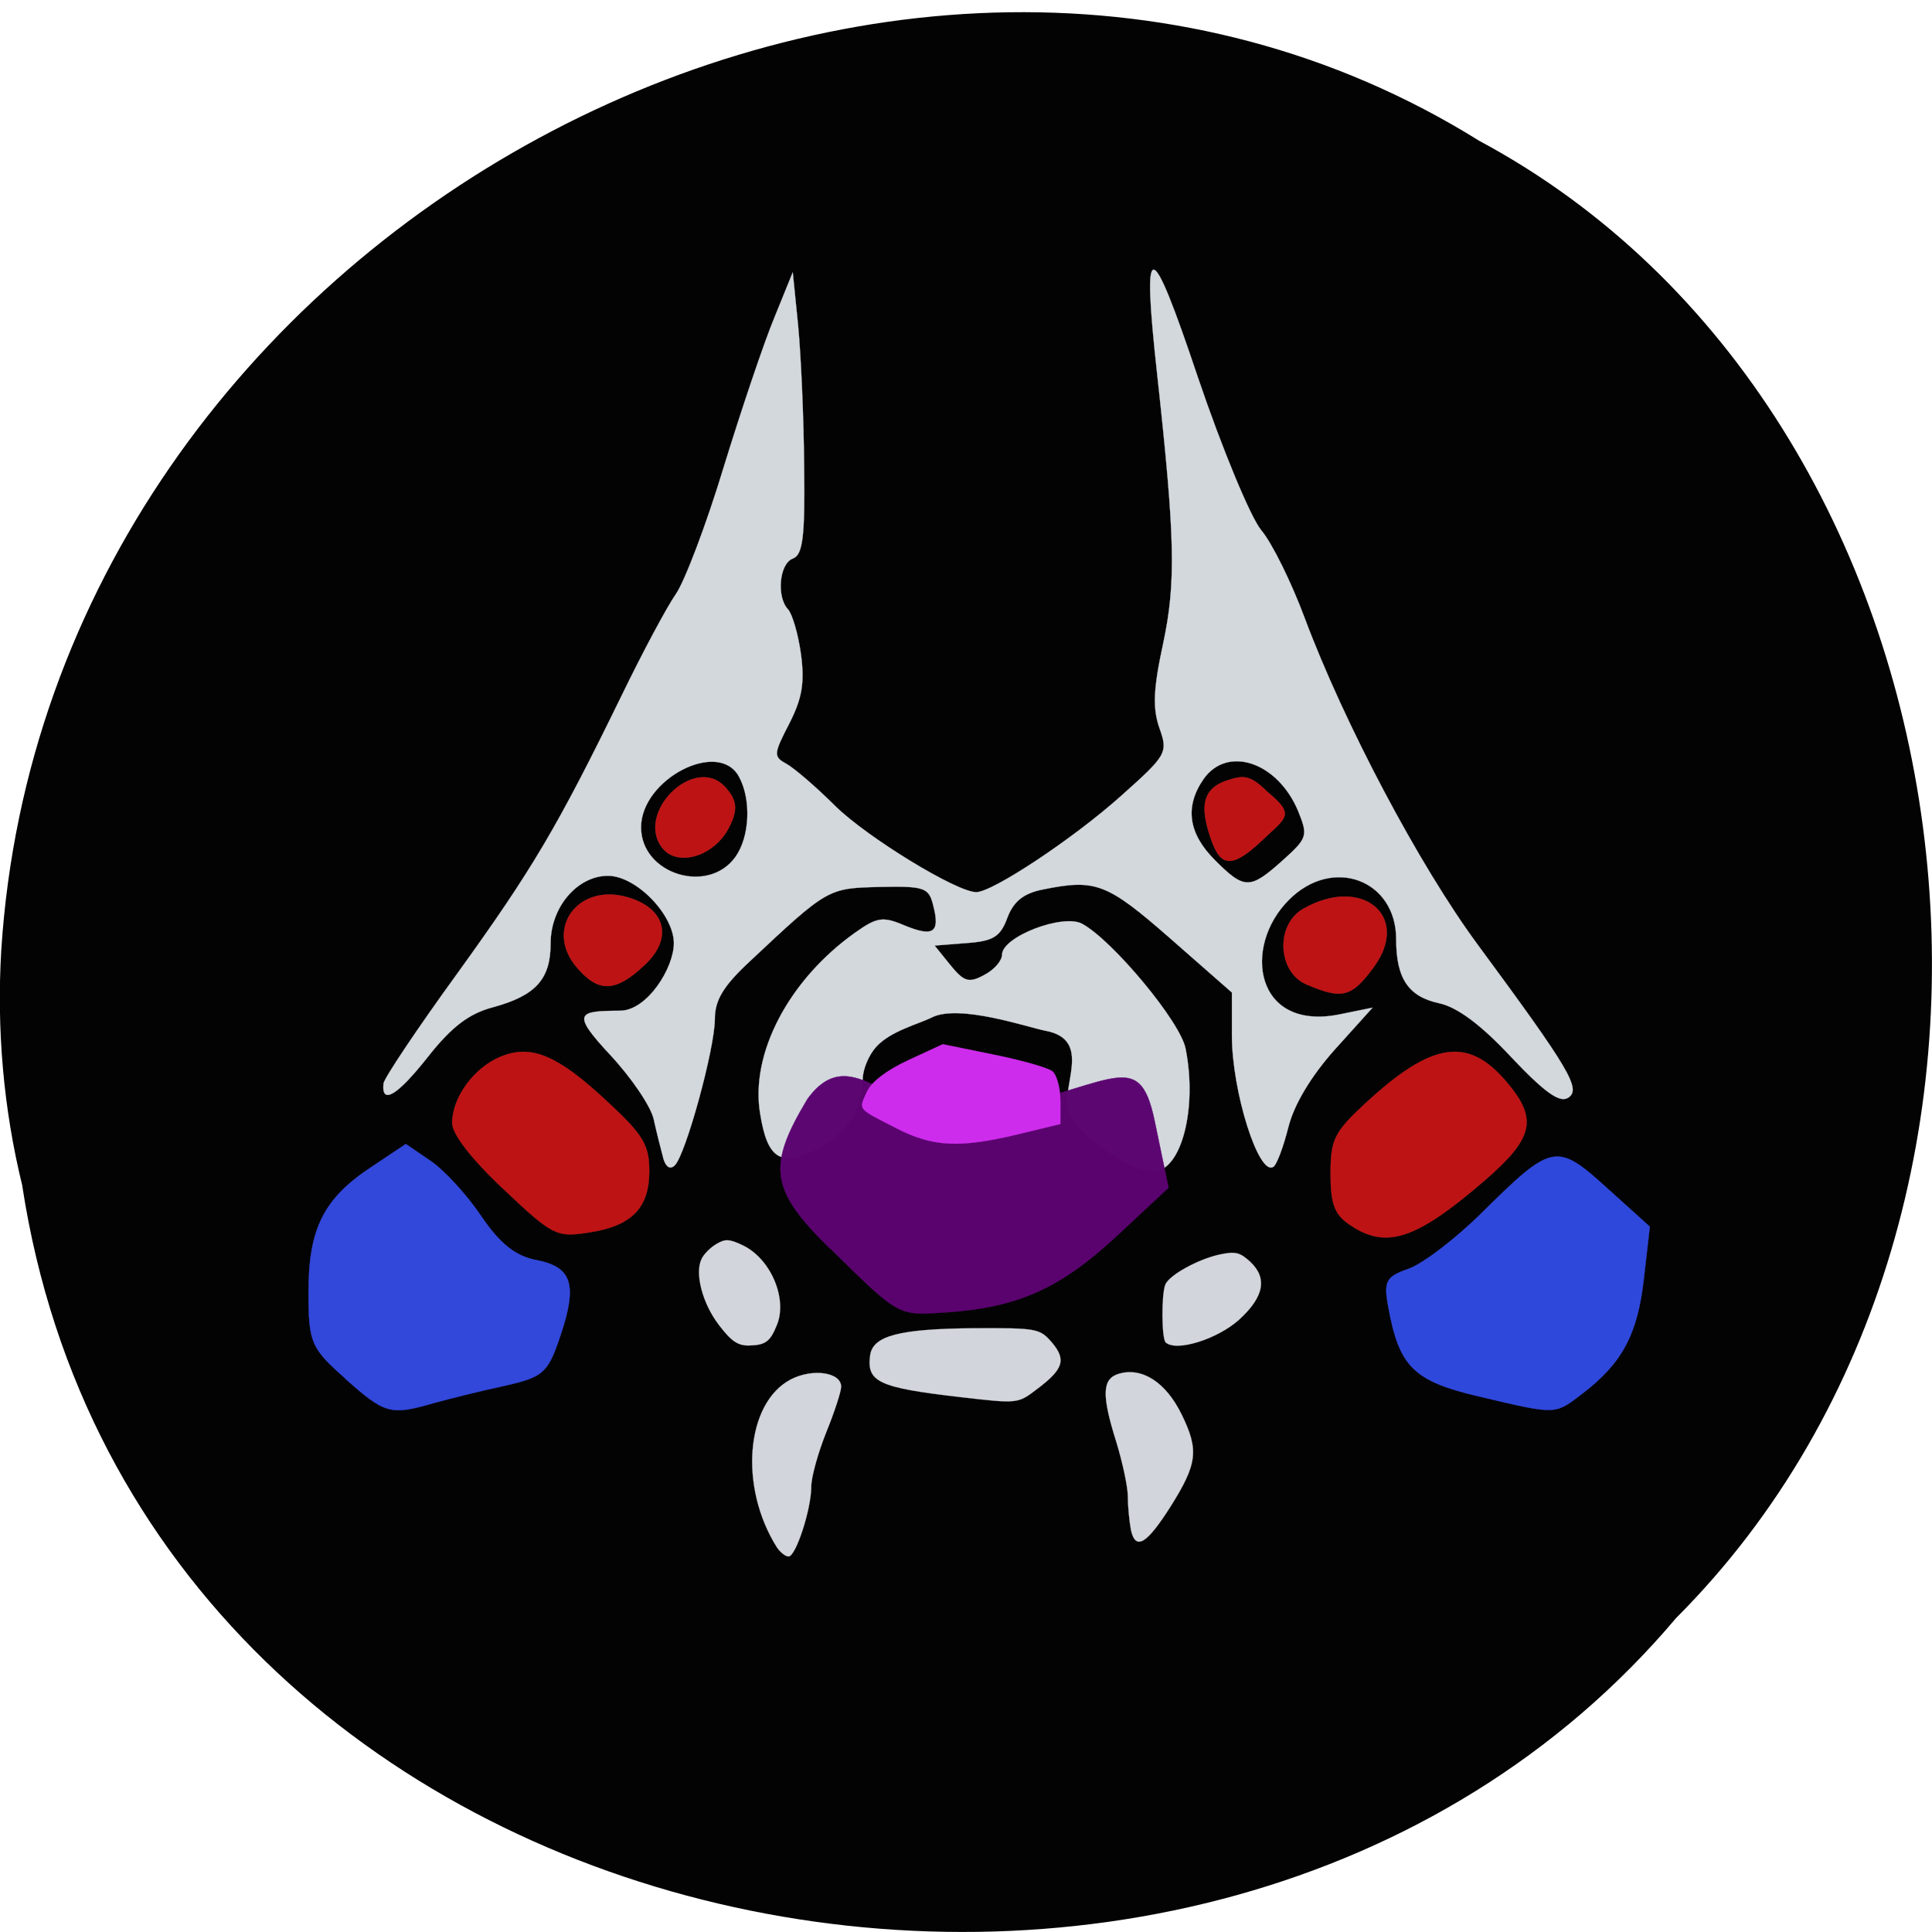 <svg xmlns="http://www.w3.org/2000/svg" xmlns:xlink="http://www.w3.org/1999/xlink" viewBox="0 0 24 24"><defs><g id="3" clip-path="url(#2)"><path d="m 89.49 174.37 c -0.292 -1.083 -0.875 -3.375 -1.25 -5.083 c -0.375 -1.708 -2.958 -5.5 -5.75 -8.5 c -5.25 -5.625 -4.208 -5.792 1.333 -5.833 c 3.583 -0.042 7.083 -5.667 7.083 -8.917 c 0 -3.792 -5 -8.917 -8.708 -8.917 c -4.04 0 -7.583 4.125 -7.583 8.917 c 0 4.75 -1.958 6.917 -7.625 8.458 c -3.167 0.833 -5.458 2.583 -8.583 6.542 c -4.04 5.125 -6.167 6.417 -5.875 3.542 c 0.083 -0.708 4.458 -7.25 9.75 -14.542 c 9.917 -13.75 13.208 -19.292 21.75 -36.792 c 2.75 -5.667 5.958 -11.667 7.125 -13.333 c 1.167 -1.667 4.04 -9.208 6.333 -16.792 c 2.333 -7.583 5.333 -16.5 6.708 -19.792 l 2.417 -5.958 l 0.708 7.04 c 0.375 3.917 0.75 12.25 0.792 18.625 c 0.125 9.333 -0.167 11.667 -1.5 12.167 c -1.792 0.667 -2.167 5.083 -0.625 6.708 c 0.542 0.583 1.333 3.208 1.708 5.917 c 0.5 3.75 0.167 5.833 -1.542 9.167 c -2.083 4.04 -2.125 4.375 -0.375 5.333 c 1.042 0.583 3.958 3.083 6.458 5.583 c 4.25 4.167 16.04 11.375 18.625 11.375 c 2.167 0 12.833 -7.083 19.08 -12.667 c 6.125 -5.458 6.292 -5.75 5.125 -9.04 c -0.917 -2.625 -0.792 -5.208 0.5 -11.167 c 1.708 -8.04 1.583 -13.917 -0.792 -35.542 c -2.042 -18.542 -0.958 -18.5 5.375 0.375 c 3.208 9.458 6.958 18.5 8.375 20.21 c 1.417 1.667 4 6.917 5.75 11.625 c 5.208 13.917 15.12 32.667 22.875 43.17 c 12.167 16.5 13.708 19.08 11.917 20.21 c -1.125 0.708 -3.125 -0.75 -7.542 -5.417 c -3.958 -4.25 -7.125 -6.583 -9.5 -7.083 c -4.04 -0.875 -5.667 -3.25 -5.667 -8.458 c 0 -7.875 -8.417 -11 -14.167 -5.208 c -6.208 6.167 -4.542 17.458 6.75 15.13 l 4.292 -0.875 l -4.958 5.5 c -3.167 3.542 -5.417 7.292 -6.167 10.292 c -0.667 2.625 -1.542 5 -2 5.25 c -1.917 1.208 -5.458 -9.958 -5.458 -17.375 v -5.667 l -8.167 -7.167 c -8.333 -7.292 -9.833 -7.875 -16.792 -6.458 c -2.542 0.5 -3.875 1.542 -4.708 3.708 c -0.917 2.542 -1.875 3.125 -5.375 3.375 l -4.25 0.333 l 2.083 2.583 c 1.792 2.208 2.458 2.417 4.5 1.292 c 1.292 -0.667 2.333 -1.875 2.333 -2.667 c 0 -2.375 8.04 -5.458 10.583 -4.083 c 4 2.167 13 12.958 13.667 16.5 c 1.583 7.917 -0.583 16.208 -4.25 16.208 c -3.167 0 -10.208 -4.917 -11.208 -7.833 c -1.125 -3.25 3.292 -9.583 -3.083 -10.75 c -2.208 -0.417 -11.375 -3.583 -15 -1.75 c -1.75 0.875 -5.458 1.792 -7.333 3.875 c -1 1.083 -1.792 3 -1.792 4.292 c 0 4.04 -2.292 7.458 -6.208 9.333 c -4.667 2.25 -6.375 1.167 -7.333 -4.708 c -1.375 -7.958 3.75 -17.75 12.542 -24 c 2.875 -2.042 3.667 -2.167 6.5 -0.958 c 3.833 1.583 4.75 0.958 3.833 -2.583 c -0.583 -2.417 -1.125 -2.625 -7.083 -2.5 c -6.833 0.167 -6.833 0.125 -17.17 9.833 c -3.5 3.25 -4.625 5.125 -4.625 7.625 c 0 3.875 -3.833 17.875 -5.292 19.333 c -0.625 0.625 -1.208 0.208 -1.542 -1 m 9.583 -39.792 c 1.875 -2.667 2.083 -7.542 0.458 -10.542 c -2.667 -5.04 -12.958 0.292 -12.958 6.667 c 0 6.208 8.917 8.958 12.5 3.875 m 72.29 0.5 c 3.292 -2.958 3.375 -3.25 2.042 -6.542 c -2.708 -6.458 -9.333 -8.708 -12.5 -4.208 c -2.5 3.625 -2.042 7.167 1.5 10.708 c 3.917 3.917 4.625 3.917 8.958 0.042" transform="matrix(0.094 0 0 0.094 -0.174 -2.01)" fill="#d6dbe0" stroke="#d6dbe0" stroke-width="0.029"/></g><g id="6" clip-path="url(#5)"><path d="m 22.813 221.52 c -6.326 -5.57 -6.728 -6.604 -6.728 -15.85 c 0 -11.486 2.76 -17.06 11.501 -22.799 l 6.268 -4.192 l 4.543 3.101 c 2.53 1.723 6.671 6.26 9.258 10.11 c 3.335 4.939 6.268 7.293 10.01 7.982 c 6.556 1.263 7.591 4.422 4.428 13.84 c -2.3 6.834 -3.105 7.523 -10.178 9.131 c -4.255 0.919 -10.06 2.355 -12.939 3.159 c -7.936 2.297 -8.913 2.01 -16.216 -4.479" transform="matrix(0.068 0 0 0.068 2.739 2.061)" fill="#3349de" stroke="#3349de" stroke-width="0.049"/></g><g id="9" clip-path="url(#8)"><path d="m 229.89 224.8 c -11.961 -2.814 -14.549 -5.398 -16.561 -16.367 c -0.863 -4.709 -0.403 -5.513 3.68 -6.949 c 2.53 -0.861 8.511 -5.398 13.284 -10.11 c 12.996 -12.864 13.744 -13.04 23 -4.652 l 7.821 7.06 l -1.093 9.533 c -1.15 10.165 -3.968 15.391 -11.156 20.904 c -5.175 3.963 -4.658 3.963 -18.977 0.574" transform="matrix(0.068 0 0 0.068 2.739 2.061)" fill="#3049df" stroke="#3049df" stroke-width="0.047"/></g><g id="C" clip-path="url(#B)"><path d="m 68.4 178.54 c -4.292 -4.04 -6.792 -7.292 -6.792 -8.75 c 0 -3.375 2.875 -7.292 6.375 -8.75 c 4.083 -1.708 7.583 -0.208 14.25 6.04 c 4.625 4.292 5.417 5.625 5.417 9.08 c 0 4.917 -2.375 7.292 -8.167 8.125 c -4.083 0.625 -4.667 0.333 -11.08 -5.75" transform="matrix(0.094 0 0 0.094 -0.174 -2.01)" fill="#c01314" stroke="#cf2325" stroke-width="0.031"/></g><g id="F" clip-path="url(#E)"><path d="m 180.11 183.16 c -1.917 -1.333 -2.417 -2.75 -2.417 -6.667 c 0 -4.5 0.458 -5.458 4.583 -9.292 c 8.833 -8.167 13.583 -8.875 18.708 -2.792 c 4.125 4.875 3.542 7.375 -2.958 13 c -9.125 7.875 -13.08 9.125 -17.917 5.75" transform="matrix(0.094 0 0 0.094 -0.174 -2.01)" fill="#c01314" stroke="#cf2325" stroke-width="0.031"/></g><g id="I" clip-path="url(#H)"><path d="m 198.37 149.51 c -5.29 -2.297 -5.635 -10.911 -0.575 -13.783 c 10.696 -6.145 19.724 1.321 12.881 10.624 c -4.03 5.513 -5.75 5.972 -12.306 3.159" transform="matrix(0.068 0 0 0.068 2.739 2.061)" fill="#c01314" stroke="#cf2325" stroke-width="0.056"/></g><g id="L" clip-path="url(#K)"><path d="m 180.95 122.98 c -1.61 -4.766 -2.243 -8.901 2.703 -10.624 c 2.933 -0.976 4.255 -1.321 7.476 1.895 c 5.348 4.422 3.565 4.709 -0.978 9.07 c -5.98 5.685 -7.648 4.02 -9.201 -0.345" transform="matrix(0.068 0 0 0.068 2.739 2.061)" fill="#c01314" stroke="#cf2325" stroke-width="0.059"/></g><g id="O" clip-path="url(#N)"><path d="m 80.72 124.59 c -5 -6.432 5.865 -17.06 11.386 -11.198 c 2.243 2.412 2.473 4.192 0.805 7.408 c -2.645 5.283 -9.373 7.351 -12.191 3.79" transform="matrix(0.068 0 0 0.068 2.739 2.061)" fill="#c01314" stroke="#cf2325" stroke-width="0.06"/></g><g id="R" clip-path="url(#Q)"><path d="m 65.19 146.52 c -6.095 -6.949 0 -15.563 9.143 -12.921 c 7.02 2.01 8.396 7.523 3.105 12.404 c -5.233 4.939 -8.338 5.05 -12.248 0.517" transform="matrix(0.068 0 0 0.068 2.739 2.061)" fill="#c01314" stroke="#cf2325" stroke-width="0.058"/></g><g id="U" clip-path="url(#T)"><path d="m 111.31 197.75 c -10.868 -10.682 -11.501 -14.931 -4.083 -27.28 c 8.396 -11.6 16.331 4.939 29.73 2.871 c 25.705 -4.537 30.707 -13.266 33.698 1.149 l 2.53 12.175 l -9.546 8.901 c -10.236 9.476 -17.884 12.921 -30.707 13.84 c -9.316 0.632 -8.683 0.976 -21.622 -11.715" transform="matrix(0.068 0 0 0.068 2.739 2.061)" fill="#5b0370" stroke="#5b0370" stroke-width="0.061"/></g><g id="X" clip-path="url(#W)"><path d="m 91.07 211.76 c -3.048 -3.963 -4.485 -9.533 -3.163 -12.12 c 0.403 -0.861 1.61 -2.067 2.703 -2.699 c 1.61 -0.976 2.415 -0.919 5 0.345 c 5 2.527 8.05 9.82 5.98 14.587 c -1.208 2.986 -2.128 3.561 -5.118 3.618 c -2.01 0 -3.163 -0.804 -5.405 -3.733" transform="matrix(0.068 0 0 0.068 2.739 2.061)" fill="#d5d8de" stroke="#d5d8de" stroke-width="0.024"/></g><g id="a" clip-path="url(#Z)"><path d="m 135.12 224.91 c -14.894 -1.723 -17.08 -2.757 -16.446 -7.58 c 0.46 -3.618 5.29 -4.881 18.977 -4.996 c 11.616 -0.057 12.02 0.057 14.261 2.642 c 2.645 3.159 2.07 4.881 -2.933 8.614 c -3.335 2.527 -3.393 2.527 -13.859 1.321" transform="matrix(0.068 0 0 0.068 2.739 2.061)" fill="#d5d8de" stroke="#d5d8de" stroke-width="0.029"/></g><g id="d" clip-path="url(#c)"><path d="m 101.65 252.36 c -6.958 -11.03 -5.693 -26.359 2.53 -30.666 c 3.968 -2.067 9.201 -1.321 9.201 1.321 c 0 0.861 -1.208 4.594 -2.703 8.27 c -1.495 3.733 -2.76 8.212 -2.76 9.992 c 0 4.135 -2.818 12.749 -4.14 12.749 c -0.575 0 -1.495 -0.747 -2.128 -1.665" transform="matrix(0.068 0 0 0.068 2.739 2.061)" fill="#d5d8de" stroke="#d5d8de" stroke-width="0.035"/></g><g id="g" clip-path="url(#f)"><path d="m 166.34 249.26 c -0.288 -1.493 -0.575 -4.25 -0.575 -6.087 c 0 -1.895 -0.978 -6.317 -2.07 -9.935 c -2.76 -8.729 -2.645 -11.658 0.403 -12.577 c 4.255 -1.263 8.626 1.551 11.501 7.466 c 3.163 6.489 2.875 8.959 -2.07 16.826 c -4.313 6.776 -6.326 8.04 -7.188 4.307" transform="matrix(0.068 0 0 0.068 2.739 2.061)" fill="#d5d8de" stroke="#d5d8de" stroke-width="0.033"/></g><g id="j" clip-path="url(#i)"><path d="m 172.67 214.92 c -0.748 -0.689 -0.805 -8.786 -0.058 -10.567 c 0.69 -1.723 6.095 -4.709 10.06 -5.513 c 2.76 -0.574 3.565 -0.345 5.405 1.321 c 3.22 2.986 2.588 6.432 -2.01 10.624 c -3.968 3.561 -11.501 5.915 -13.399 4.135" transform="matrix(0.068 0 0 0.068 2.739 2.061)" fill="#d5d8de" stroke="#d5d8de" stroke-width="0.025"/></g><g id="m" clip-path="url(#l)"><path d="m 118.42 149.08 c -5.208 -2.667 -4.958 -2.375 -3.833 -4.833 c 0.625 -1.333 2.625 -2.833 5.5 -4.167 l 4.5 -2.083 l 6.75 1.375 c 3.708 0.75 7.208 1.75 7.75 2.208 c 0.583 0.5 1.042 2.25 1.042 3.917 v 3.042 l -5.667 1.375 c -7.667 1.833 -11.208 1.667 -16.04 -0.833" transform="scale(0.094)" fill="#cf2def" stroke="#cf2def" stroke-width="0.024"/></g><clipPath id="E"><path d="M 0,0 H24 V24 H0 z"/></clipPath><clipPath id="Q"><path d="M 0,0 H24 V24 H0 z"/></clipPath><clipPath id="H"><path d="M 0,0 H24 V24 H0 z"/></clipPath><clipPath id="K"><path d="M 0,0 H24 V24 H0 z"/></clipPath><clipPath id="T"><path d="M 0,0 H24 V24 H0 z"/></clipPath><clipPath id="i"><path d="M 0,0 H24 V24 H0 z"/></clipPath><clipPath id="W"><path d="M 0,0 H24 V24 H0 z"/></clipPath><clipPath id="f"><path d="M 0,0 H24 V24 H0 z"/></clipPath><clipPath id="Z"><path d="M 0,0 H24 V24 H0 z"/></clipPath><clipPath id="c"><path d="M 0,0 H24 V24 H0 z"/></clipPath><clipPath id="N"><path d="M 0,0 H24 V24 H0 z"/></clipPath><clipPath id="8"><path d="M 0,0 H24 V24 H0 z"/></clipPath><clipPath id="l"><path d="M 0,0 H24 V24 H0 z"/></clipPath><clipPath id="2"><path d="M 0,0 H24 V24 H0 z"/></clipPath><clipPath id="B"><path d="M 0,0 H24 V24 H0 z"/></clipPath><clipPath id="5"><path d="M 0,0 H24 V24 H0 z"/></clipPath><filter id="0" filterUnits="objectBoundingBox" x="0" y="0" width="24" height="24"><feColorMatrix type="matrix" in="SourceGraphic" values="0 0 0 0 1 0 0 0 0 1 0 0 0 0 1 0 0 0 1 0"/></filter><mask id="e"><g filter="url(#0)"><path fill-opacity="0.988" d="M 0,0 H24 V24 H0 z"/></g></mask><mask id="b"><g filter="url(#0)"><path fill-opacity="0.988" d="M 0,0 H24 V24 H0 z"/></g></mask><mask id="1"><g filter="url(#0)"><path fill-opacity="0.988" d="M 0,0 H24 V24 H0 z"/></g></mask><mask id="h"><g filter="url(#0)"><path fill-opacity="0.988" d="M 0,0 H24 V24 H0 z"/></g></mask><mask id="k"><g filter="url(#0)"><path fill-opacity="0.988" d="M 0,0 H24 V24 H0 z"/></g></mask><mask id="4"><g filter="url(#0)"><path fill-opacity="0.988" d="M 0,0 H24 V24 H0 z"/></g></mask><mask id="G"><g filter="url(#0)"><path fill-opacity="0.988" d="M 0,0 H24 V24 H0 z"/></g></mask><mask id="Y"><g filter="url(#0)"><path fill-opacity="0.988" d="M 0,0 H24 V24 H0 z"/></g></mask><mask id="M"><g filter="url(#0)"><path fill-opacity="0.988" d="M 0,0 H24 V24 H0 z"/></g></mask><mask id="J"><g filter="url(#0)"><path fill-opacity="0.988" d="M 0,0 H24 V24 H0 z"/></g></mask><mask id="A"><g filter="url(#0)"><path fill-opacity="0.988" d="M 0,0 H24 V24 H0 z"/></g></mask><mask id="P"><g filter="url(#0)"><path fill-opacity="0.988" d="M 0,0 H24 V24 H0 z"/></g></mask><mask id="S"><g filter="url(#0)"><path fill-opacity="0.988" d="M 0,0 H24 V24 H0 z"/></g></mask><mask id="D"><g filter="url(#0)"><path fill-opacity="0.988" d="M 0,0 H24 V24 H0 z"/></g></mask><mask id="7"><g filter="url(#0)"><path fill-opacity="0.988" d="M 0,0 H24 V24 H0 z"/></g></mask><mask id="V"><g filter="url(#0)"><path fill-opacity="0.988" d="M 0,0 H24 V24 H0 z"/></g></mask></defs><path d="m 0.277 14.734 c 1.488 9.691 14.707 12.285 20.543 5.367 c 5.137 -5.141 3.855 -14.977 -2.445 -18.352 c -7.238 -4.512 -17.781 1.066 -18.359 10.05 c -0.059 0.984 0.027 1.98 0.262 2.934" fill="#030303"/><use xlink:href="#3" mask="url(#1)"/><use xlink:href="#6" mask="url(#4)"/><use xlink:href="#9" mask="url(#7)"/><use xlink:href="#C" mask="url(#A)"/><use xlink:href="#F" mask="url(#D)"/><use xlink:href="#I" mask="url(#G)"/><use xlink:href="#L" mask="url(#J)"/><use xlink:href="#O" mask="url(#M)"/><use xlink:href="#R" mask="url(#P)"/><use xlink:href="#U" mask="url(#S)"/><use xlink:href="#X" mask="url(#V)"/><use xlink:href="#a" mask="url(#Y)"/><use xlink:href="#d" mask="url(#b)"/><use xlink:href="#g" mask="url(#e)"/><use xlink:href="#j" mask="url(#h)"/><use xlink:href="#m" mask="url(#k)"/></svg>